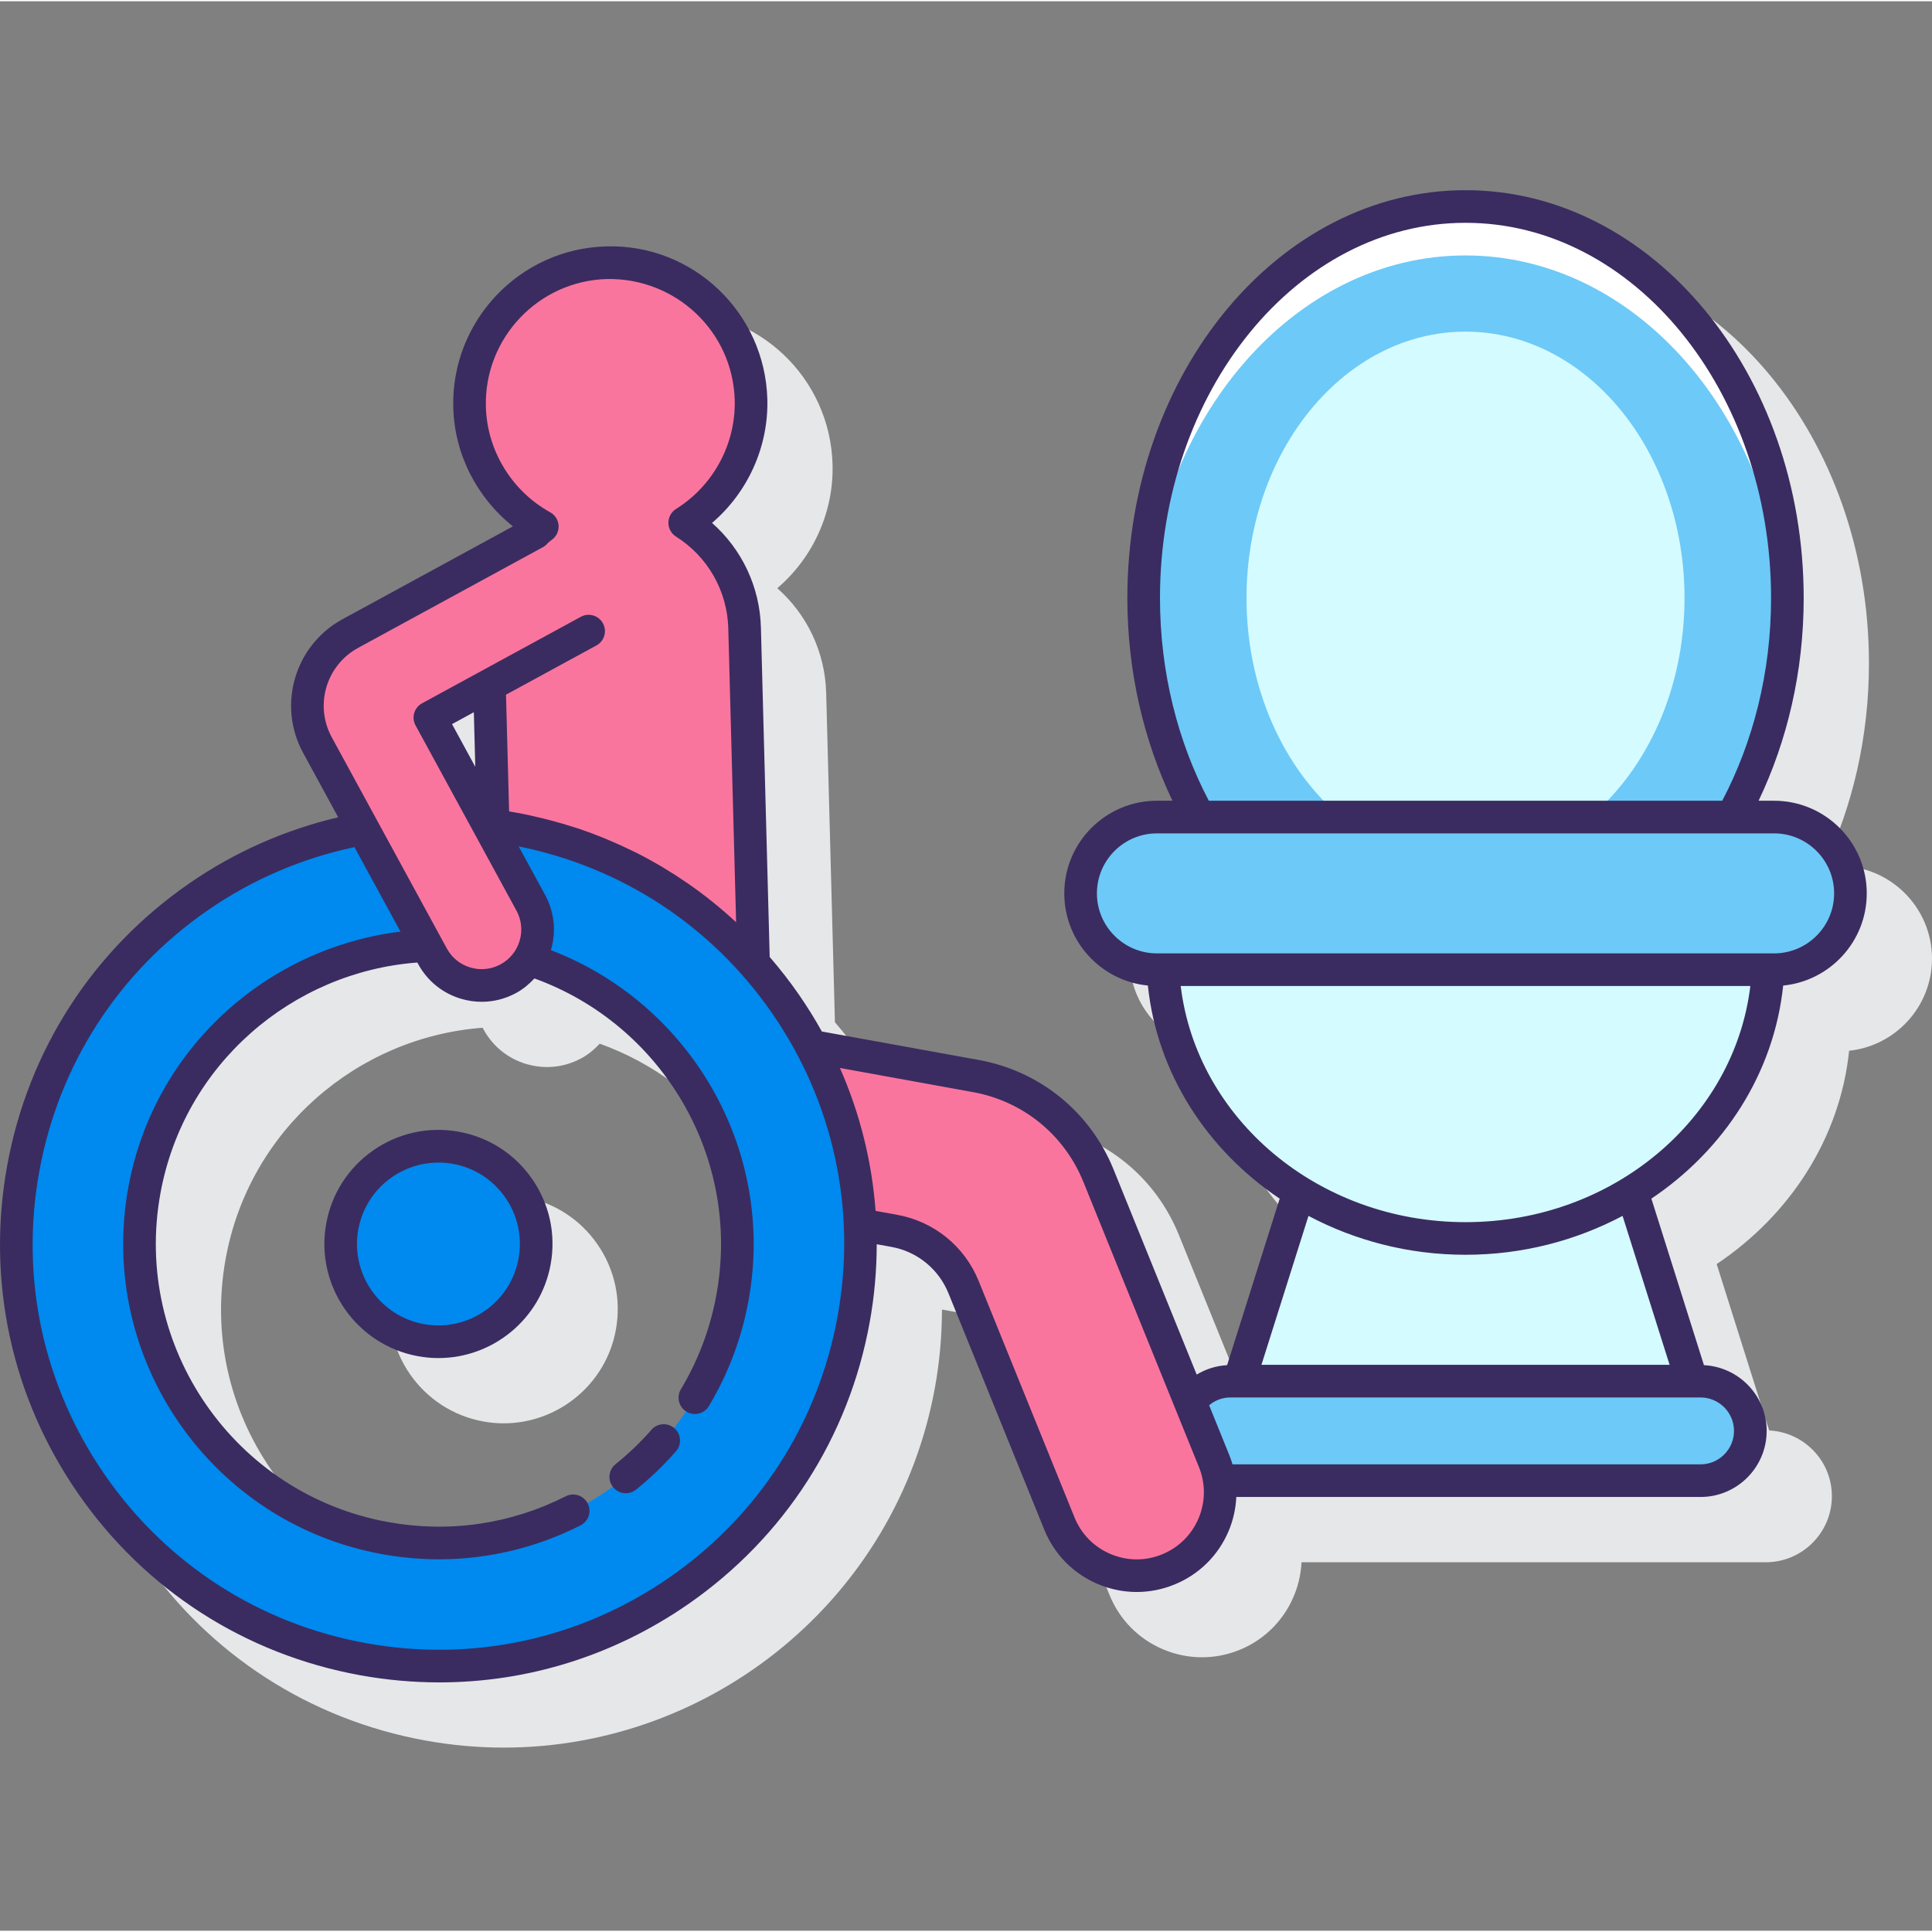 <svg height="473pt" viewBox="0 -46 473.627 473" width="473pt" xmlns="http://www.w3.org/2000/svg"><rect x="0" y="-46" width="473.627" height="473" fill="#808080" stroke="none"/><path d="m453.312 211.277c11.398-1.199 20.316-10.867 20.316-22.578 0-12.523-10.188-22.711-22.711-22.711h-3.754c6.988-14.652 11.008-31.605 11.008-49.688 0-55.133-37.191-99.988-82.906-99.988s-82.906 44.852-82.906 99.988c0 18.082 4.02 35.039 11.008 49.688h-3.754c-12.523 0-22.711 10.188-22.711 22.711 0 11.711 8.918 21.379 20.316 22.578 2.246 21.535 14.574 40.316 32.48 52.293l-12.879 40.789c-2.73.137-5.266.945-7.473 2.277l-20.355-50.234c-5.715-14.102-18.066-24.141-33.031-26.855l-38.488-6.984c-1.73-3.109-3.621-6.148-5.672-9.113-2.223-3.203-4.605-6.246-7.117-9.16l-2.148-80.773c-.266-9.934-4.656-19.176-11.984-25.633 8.773-7.492 13.863-18.664 13.551-30.316-.562-21.227-18.168-38.039-39.523-37.473-21.227.562-38.035 18.297-37.465 39.52.301 11.426 5.785 22.086 14.625 29.109l-41.797 22.77c-5.66 3.086-9.781 8.191-11.605 14.375-1.824 6.184-1.129 12.703 1.957 18.367l8.617 15.824c-40.336 9.531-73.293 42.082-81.156 85.406-5.121 28.242 1.059 56.785 17.402 80.375 16.344 23.594 40.898 39.41 69.141 44.531 6.457 1.172 12.887 1.734 19.23 1.734 50.922 0 96.27-36.441 105.676-88.277 1.156-6.375 1.707-12.766 1.723-19.113l3.582.648c6.348 1.152 11.586 5.41 14.012 11.391l23.48 57.93c2.453 6.055 7.121 10.789 13.137 13.336 3.066 1.293 6.293 1.945 9.527 1.945 3.105 0 6.219-.598 9.188-1.805 9.102-3.688 14.758-12.27 15.215-21.492h113.82c8.934 0 16.199-7.266 16.199-16.199 0-8.648-6.828-15.676-15.367-16.113l-12.879-40.789c17.902-11.977 30.227-30.758 32.473-52.289zm-263.156 82.152c-.215.77-.496 1.512-.738 2.273-.414 1.305-.824 2.609-1.309 3.883-.367.945-.789 1.855-1.195 2.785-.449 1.035-.895 2.074-1.395 3.086-.504 1.016-1.062 2.004-1.617 2.996-2.586 4.633-5.691 8.953-9.293 12.883-.738.805-1.484 1.598-2.258 2.367-.816.812-1.664 1.59-2.527 2.363-.711.641-1.422 1.285-2.156 1.895-1.527 1.262-3.086 2.492-4.734 3.633-3.289 2.281-6.754 4.191-10.309 5.852-.812.379-1.621.773-2.445 1.117-1.25.523-2.516.984-3.789 1.43-.676.242-1.344.516-2.023.734-1.914.605-3.852 1.125-5.812 1.559-.652.145-1.312.242-1.965.367-1.402.273-2.809.52-4.23.703-.746.094-1.5.16-2.25.23-1.363.129-2.727.219-4.098.27-.758.027-1.508.047-2.266.047-1.441.004-2.891-.055-4.34-.145-.664-.039-1.328-.059-1.992-.121-2.098-.188-4.199-.445-6.297-.832-18.211-3.305-34.043-13.5-44.578-28.711-10.539-15.211-14.523-33.617-11.219-51.82 5.742-31.66 32.309-54.32 62.992-56.637l.211.391c2.266 4.156 6.008 7.18 10.547 8.516 1.66.488 3.348.73 5.031.73 2.922 0 5.816-.73 8.453-2.168 1.715-.938 3.18-2.172 4.473-3.562 13.465 4.836 25.098 13.648 33.406 25.645 10.539 15.211 14.523 33.609 11.223 51.816-.41 2.188-.914 4.324-1.5 6.426zm-57.641-135.758-5.703-10.465 5.348-2.914zm0 0" fill="#e6e7e8"/><path d="m128.473 247.133c-7.348-1.336-14.777.273-20.918 4.527-6.141 4.254-10.25 10.645-11.586 17.996-2.754 15.168 7.352 29.754 22.52 32.504 1.68.305 3.348.453 5 .453 13.25 0 25.055-9.484 27.5-22.973 1.332-7.348-.273-14.777-4.527-20.914-4.25-6.145-10.641-10.262-17.988-11.594zm0 0" fill="#e6e7e8"/><path d="m424.688 153.984c8.516-15.324 13.488-33.797 13.488-53.688 0-53.012-35.328-95.988-78.906-95.988-43.574 0-78.902 42.977-78.902 95.988 0 19.891 4.973 38.363 13.488 53.688zm0 0" fill="#fff"/><path d="m424.656 153.984c7.652-13.77 12.457-30.082 13.348-47.688-2.547-50.215-36.816-89.988-78.738-89.988-41.918 0-76.188 39.773-78.734 89.988.891 17.605 5.695 33.918 13.348 47.688zm0 0" fill="#6dc9f7"/><g fill="#d4fbff"><path d="m328.734 153.984h61.07c13.98-11.789 23.156-31.422 23.156-53.688 0-36.07-24.039-65.312-53.691-65.312-29.648 0-53.688 29.242-53.688 65.312 0 22.266 9.172 41.902 23.152 53.688zm0 0"/><path d="m414.754 292.273-14.637-46.355c-11.719 7.184-25.746 11.375-40.852 11.375-15.102 0-29.125-4.191-40.848-11.375l-14.637 46.355zm0 0"/><path d="m285.016 191.406c1.84 36.664 34.328 65.887 74.254 65.887 39.93 0 72.414-29.223 74.258-65.887zm0 0"/></g><path d="m416.883 292.273h-115.227c-4.082 0-7.672 2.023-9.891 5.102l5.859 14.441c.598 1.48.965 2.984 1.207 4.496.91.219 1.848.359 2.828.359h115.227c6.742 0 12.199-5.461 12.199-12.199 0-6.734-5.461-12.199-12.203-12.199zm0 0" fill="#6dc9f7"/><path d="m434.918 153.984h-151.297c-10.332 0-18.711 8.379-18.711 18.711 0 10.332 8.379 18.707 18.711 18.707h151.301c10.332 0 18.711-8.375 18.711-18.707 0-10.332-8.379-18.711-18.715-18.711zm0 0" fill="#6dc9f7"/><path d="m297.625 311.816-28.332-69.91c-5.168-12.754-16.504-21.969-30.043-24.426l-40.418-7.332c7.07 13.301 11.285 28.199 11.984 43.758l8.41 1.527c7.664 1.391 14.082 6.609 17.004 13.824l23.477 57.93c4.246 10.469 16.172 15.52 26.641 11.273 10.473-4.242 15.52-16.172 11.277-26.645zm0 0" fill="#fa759e"/><path d="m120.898 156.074c1.68.219 3.359.48 5.051.785 23.664 4.289 43.949 16.336 58.777 33.016l-2.188-82.258c-.293-10.902-6.098-20.359-14.684-25.777 10.027-6.266 16.594-17.5 16.254-30.176-.512-19.051-16.367-34.086-35.418-33.578-19.051.508-34.09 16.363-33.578 35.414.336 12.676 7.484 23.543 17.836 29.27-.785.555-1.52 1.176-2.246 1.801l-44.844 24.438c-9.766 5.32-13.367 17.551-8.047 27.312l28.219 51.797c3.625 6.652 11.953 9.105 18.605 5.484 6.652-3.621 9.102-11.953 5.484-18.605l-24.73-45.391 14.598-7.953zm0 0" fill="#fa759e"/><path d="m125.949 156.863c-2.078-.379-4.145-.668-6.215-.918l10.383 19.051c2.461 4.527 2.062 9.793-.504 13.863 34.656 10.949 56.625 46.164 49.965 82.871-7.223 39.82-45.359 66.242-85.18 59.02-39.82-7.223-66.242-45.359-59.02-85.18 6.25-34.438 35.625-58.805 69.203-60.105l-15.586-28.609c-41.191 7.48-75.387 39.703-83.305 83.328-10.199 56.215 27.105 110.055 83.32 120.254 56.215 10.199 110.055-27.105 120.254-83.32 10.203-56.215-27.102-110.055-83.316-120.254zm0 0" fill="#0089ef"/><path d="m131.445 258.648c0 13.234-10.73 23.965-23.965 23.965s-23.965-10.73-23.965-23.965c0-13.234 10.73-23.961 23.965-23.961s23.965 10.727 23.965 23.961zm0 0" fill="#0089ef"/><path d="m437.141 195.293c11.484-1.121 20.492-10.824 20.492-22.594 0-12.523-10.188-22.711-22.715-22.711h-3.801c7-14.652 11.055-31.594 11.055-49.688 0-55.133-37.191-99.988-82.906-99.988-45.711 0-82.898 44.852-82.898 99.984 0 18.094 4.055 35.031 11.055 49.688h-3.801c-12.527 0-22.715 10.188-22.715 22.711 0 11.77 9.008 21.473 20.492 22.594 2.258 21.5 14.465 40.27 32.316 52.242l-12.891 40.824c-2.664.141-5.207.949-7.457 2.312l-20.371-50.27c-5.715-14.102-18.066-24.141-33.031-26.855l-38.488-6.984c-1.73-3.109-3.621-6.148-5.672-9.113-2.223-3.203-4.605-6.25-7.117-9.16l-2.152-80.766c-.266-9.934-4.652-19.172-11.98-25.637 8.77-7.492 13.859-18.664 13.555-30.316-.57-21.227-18.246-38.121-39.523-37.473-21.227.562-38.035 18.297-37.469 39.523.301 11.426 5.785 22.086 14.625 29.109l-41.797 22.77c-11.688 6.371-16.016 21.055-9.645 32.742l8.609 15.809c-12.949 3.039-25.359 8.477-36.621 16.281-23.594 16.344-39.41 40.898-44.535 69.137-5.121 28.242 1.059 56.785 17.406 80.375 16.348 23.594 40.898 39.41 69.141 44.531 6.477 1.176 12.961 1.754 19.41 1.754 21.66 0 42.785-6.559 60.969-19.16 23.59-16.344 39.406-40.898 44.527-69.141 1.156-6.375 1.707-12.766 1.723-19.113l3.582.648c6.348 1.148 11.586 5.41 14.012 11.391l23.477 57.926c2.453 6.059 7.121 10.793 13.137 13.34 3.066 1.293 6.293 1.945 9.527 1.945 3.105 0 6.219-.598 9.188-1.805 6.055-2.449 10.793-7.113 13.336-13.129 1.141-2.699 1.754-5.523 1.891-8.359h113.809c8.934 0 16.203-7.266 16.203-16.199 0-8.648-6.832-15.676-15.371-16.113l-12.891-40.824c17.844-11.973 30.055-30.738 32.312-52.238zm-152.773-94.996c0-50.723 33.602-91.988 74.902-91.988 41.305 0 74.906 41.266 74.906 91.988 0 18.309-4.43 35.34-11.973 49.688h-125.867c-7.539-14.344-11.969-31.375-11.969-49.688zm-15.461 72.402c0-8.113 6.602-14.711 14.715-14.711h151.297c8.113 0 14.715 6.598 14.715 14.711 0 8.109-6.602 14.707-14.715 14.707h-151.297c-8.113 0-14.715-6.602-14.715-14.707zm20.539 22.707h139.648c-3.926 32.5-33.652 57.891-69.824 57.891-36.168 0-65.898-25.391-69.824-57.891zm-173.285-67.117.355 13.383-5.703-10.469zm-28.391-15.766 45.32-24.695c.488-.266.898-.617 1.223-1.031.316-.25.609-.523.941-.758 1.125-.797 1.762-2.113 1.688-3.484-.078-1.379-.855-2.613-2.059-3.281-9.441-5.223-15.488-15.141-15.77-25.871-.449-16.816 12.871-30.863 29.688-31.312 16.867-.309 30.863 12.871 31.312 29.688.281 10.73-5.227 20.953-14.379 26.672-1.168.734-1.875 2.008-1.879 3.383-.004 1.379.699 2.66 1.863 3.395 7.785 4.91 12.578 13.324 12.82 22.5l1.918 72.043c-3.695-3.43-7.605-6.582-11.719-9.441-.125-.09-.262-.176-.391-.266-1.84-1.266-3.715-2.473-5.629-3.617-.242-.148-.484-.301-.727-.445-1.969-1.152-3.969-2.25-6.012-3.277-.434-.223-.879-.422-1.312-.633-1.613-.785-3.25-1.527-4.906-2.234-.582-.25-1.164-.504-1.75-.742-2.023-.82-4.07-1.59-6.152-2.289-.41-.133-.832-.254-1.242-.387-1.777-.57-3.574-1.098-5.391-1.578-.625-.164-1.246-.328-1.875-.484-2.195-.543-4.406-1.043-6.652-1.449-.012-.004-.023-.004-.035-.008-.621-.113-1.238-.219-1.855-.32l-.762-28.613 22.168-12.074c1.941-1.055 2.656-3.484 1.598-5.426-1.059-1.934-3.488-2.66-5.426-1.594l-38.914 21.199c-1.941 1.055-2.656 3.484-1.598 5.426l24.727 45.391c1.246 2.277 1.523 4.902.789 7.391-.73 2.488-2.391 4.543-4.668 5.785-2.277 1.238-4.906 1.52-7.395.789-2.488-.734-4.543-2.395-5.785-4.672l-28.219-51.797c-4.258-7.805-1.363-17.625 6.445-21.879zm117.562 163.879c-4.746 26.141-19.379 48.863-41.215 63.992-21.836 15.133-48.258 20.855-74.395 16.105-26.141-4.742-48.863-19.379-63.992-41.211-15.129-21.836-20.848-48.254-16.105-74.391 4.742-26.141 19.379-48.863 41.215-63.992 11.051-7.66 23.289-12.844 36.055-15.539l11.285 20.711c-32.715 3.988-60.551 28.684-66.734 62.777-7.609 41.926 20.312 82.223 62.238 89.832 4.66.844 9.332 1.262 13.969 1.262 11.988 0 23.762-2.805 34.66-8.312 1.973-1 2.758-3.402 1.762-5.375-1-1.973-3.406-2.766-5.375-1.766-13.539 6.852-28.605 9.035-43.582 6.316-37.59-6.82-62.617-42.941-55.801-80.531 5.742-31.664 32.305-54.324 62.992-56.633l.207.383c2.266 4.156 6.008 7.18 10.547 8.516 1.66.488 3.348.73 5.031.73 2.922 0 5.816-.73 8.453-2.168 1.711-.934 3.172-2.168 4.465-3.555 31.207 11.27 50.746 43.746 44.633 77.453-1.5 8.285-4.441 16.109-8.73 23.266-1.133 1.895-.52 4.352 1.375 5.488 1.895 1.141 4.352.52 5.488-1.371 4.785-7.984 8.062-16.719 9.738-25.949 6.734-37.117-14.453-72.812-48.473-85.824.004-.02.016-.035.023-.055 1.336-4.539.828-9.328-1.434-13.484l-6.477-11.891c25.328 5.098 47.32 19.52 62.074 40.816 15.125 21.844 20.844 48.262 16.102 74.398zm88.488 49.512c-1.711 4.047-4.902 7.188-8.973 8.836-4.07 1.656-8.543 1.621-12.598-.098-4.047-1.711-7.184-4.898-8.836-8.977l-23.48-57.922c-3.457-8.535-10.934-14.617-20-16.262l-5.285-.957c-.898-12.086-3.836-23.906-8.746-35.039l32.629 5.922c12.258 2.223 22.367 10.445 27.047 21.988l28.332 69.914c1.656 4.074 1.621 8.551-.09 12.594zm131.266-21.441c0 4.52-3.68 8.199-8.203 8.199h-114.734c-.234-.793-.504-1.582-.82-2.359l-4.914-12.121c1.461-1.238 3.289-1.918 5.242-1.918h115.227c4.523 0 8.203 3.68 8.203 8.199zm-15.785-16.199h-100.062l11.531-36.512c11.383 6.027 24.492 9.531 38.5 9.531 14.012 0 27.117-3.504 38.5-9.531zm0 0" fill="#3a2c60"/><path d="m159.691 304.199c-2.664 3.051-5.621 5.887-8.789 8.43-1.723 1.387-1.996 3.902-.609 5.625.785.984 1.945 1.496 3.117 1.496.883 0 1.766-.289 2.504-.883 3.535-2.836 6.832-6 9.801-9.406 1.453-1.664 1.285-4.191-.379-5.645-1.66-1.453-4.188-1.277-5.645.383zm0 0" fill="#3a2c60"/><path d="m112.473 231.133c-7.348-1.336-14.777.273-20.918 4.527-6.141 4.258-10.254 10.645-11.586 17.996-2.754 15.168 7.352 29.754 22.52 32.504 1.68.305 3.352.453 5 .453 13.25 0 25.055-9.484 27.5-22.973 1.332-7.348-.273-14.777-4.527-20.914-4.25-6.145-10.641-10.262-17.988-11.594zm14.652 31.082c-1.965 10.832-12.371 18.043-23.211 16.078-10.832-1.965-18.043-12.375-16.078-23.207 1.969-10.832 12.359-18.023 23.207-16.082 5.25.953 9.809 3.891 12.844 8.273 3.039 4.383 4.184 9.688 3.238 14.938zm0 0" fill="#3a2c60"/></svg>